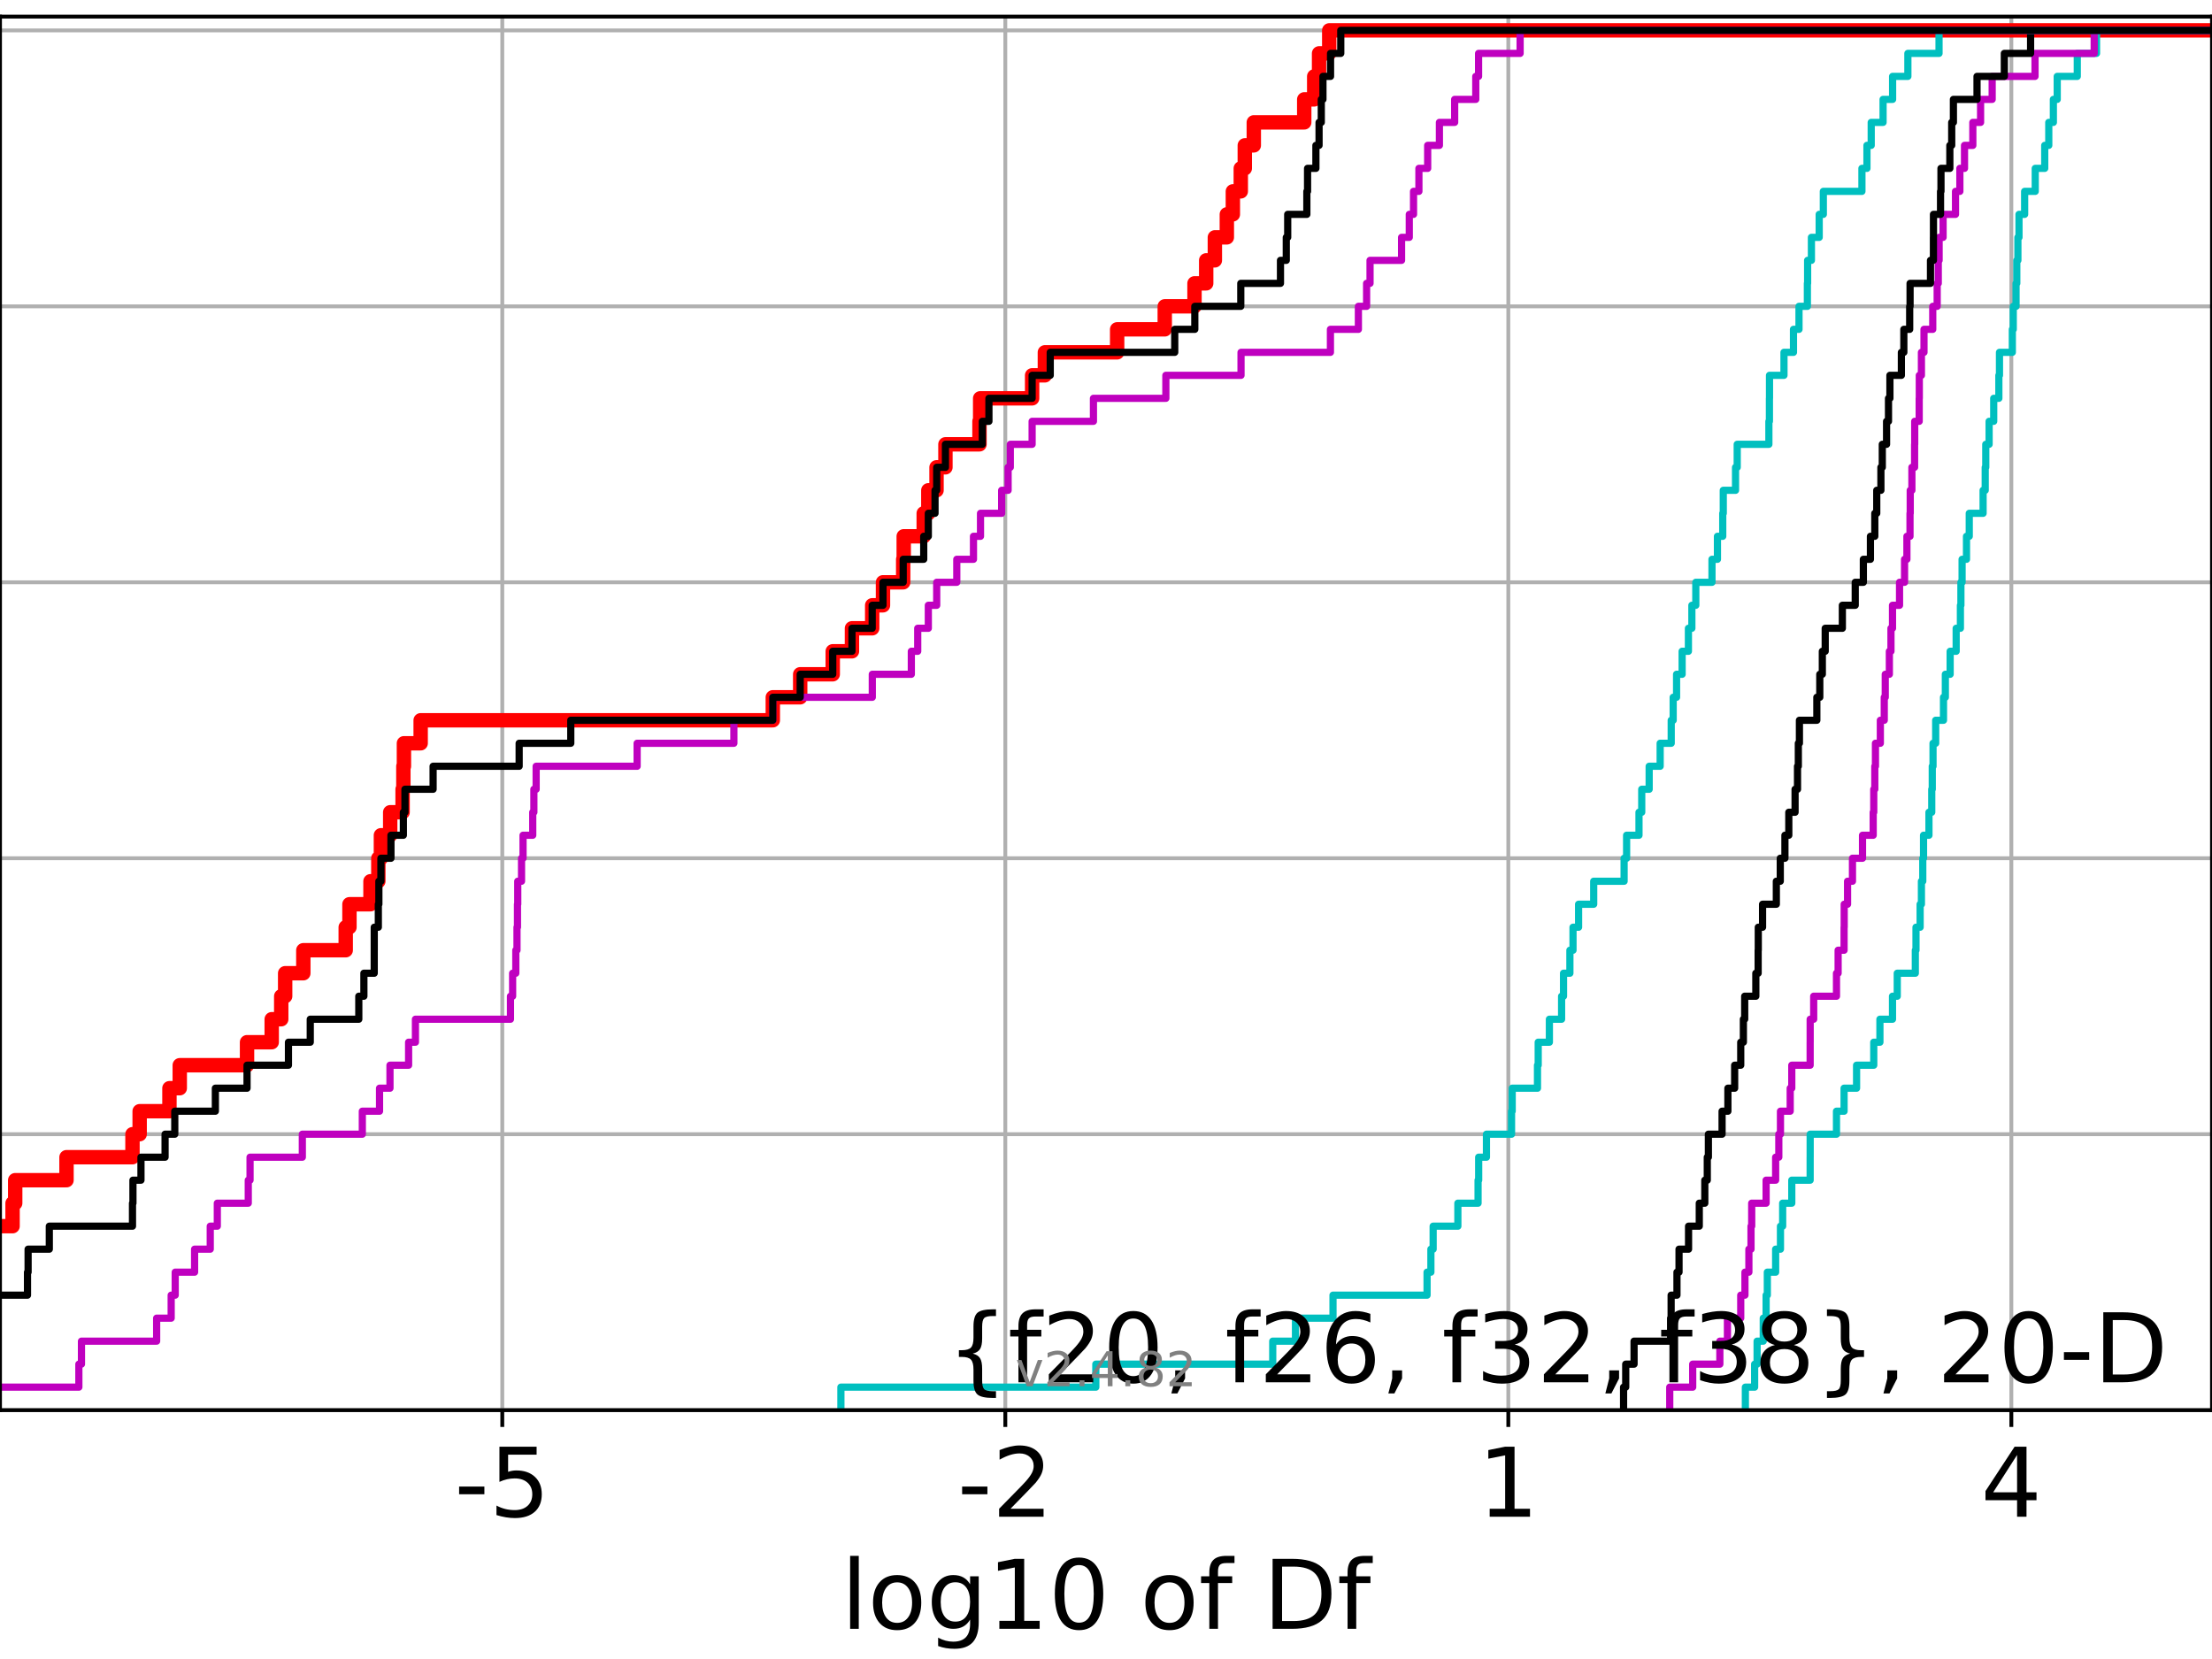 <?xml version="1.0" encoding="utf-8" standalone="no"?>
<!DOCTYPE svg PUBLIC "-//W3C//DTD SVG 1.1//EN"
  "http://www.w3.org/Graphics/SVG/1.1/DTD/svg11.dtd">
<!-- Created with matplotlib (https://matplotlib.org/) -->
<svg height="345.6pt" version="1.1" viewBox="0 0 460.8 345.6" width="460.8pt" xmlns="http://www.w3.org/2000/svg" xmlns:xlink="http://www.w3.org/1999/xlink">
 <defs>
  <style type="text/css">*{stroke-linecap:butt;stroke-linejoin:round;}</style>
 </defs>
 <g id="figure_1">
  <g id="patch_1">
   <path d="M 0 345.6 
L 460.8 345.6 
L 460.8 0 
L 0 0 
z
" style="fill:#ffffff;"/>
  </g>
  <g id="axes_1">
   <g id="patch_2">
    <path d="M 0 293.76 
L 460.8 293.76 
L 460.8 3.456 
L 0 3.456 
z
" style="fill:#ffffff;"/>
   </g>
   <g id="matplotlib.axis_1">
    <g id="xtick_1">
     <g id="line2d_1">
      <path clip-path="url(#p287e9978f7)" d="M 104.636 293.76 
L 104.636 3.456 
" style="fill:none;stroke:#b0b0b0;stroke-linecap:square;stroke-width:0.8;"/>
     </g>
     <g id="line2d_2">
      <defs>
       <path d="M 0 0 
L 0 3.5 
" id="m3eee2da43c" style="stroke:#000000;stroke-width:0.8;"/>
      </defs>
      <g>
       <use style="stroke:#000000;stroke-width:0.8;" x="104.636" xlink:href="#m3eee2da43c" y="293.76"/>
      </g>
     </g>
     <g id="text_1">
      <!-- -5 -->
      <g transform="translate(94.666 315.957)scale(0.2 -0.2)">
       <defs>
        <path d="M 4.891 31.391 
L 31.203 31.391 
L 31.203 23.391 
L 4.891 23.391 
z
" id="DejaVuSans-45"/>
        <path d="M 10.797 72.906 
L 49.516 72.906 
L 49.516 64.594 
L 19.828 64.594 
L 19.828 46.734 
Q 21.969 47.469 24.109 47.828 
Q 26.266 48.188 28.422 48.188 
Q 40.625 48.188 47.75 41.5 
Q 54.891 34.812 54.891 23.391 
Q 54.891 11.625 47.562 5.094 
Q 40.234 -1.422 26.906 -1.422 
Q 22.312 -1.422 17.547 -0.641 
Q 12.797 0.141 7.719 1.703 
L 7.719 11.625 
Q 12.109 9.234 16.797 8.062 
Q 21.484 6.891 26.703 6.891 
Q 35.156 6.891 40.078 11.328 
Q 45.016 15.766 45.016 23.391 
Q 45.016 31 40.078 35.438 
Q 35.156 39.891 26.703 39.891 
Q 22.75 39.891 18.812 39.016 
Q 14.891 38.141 10.797 36.281 
z
" id="DejaVuSans-53"/>
       </defs>
       <use xlink:href="#DejaVuSans-45"/>
       <use x="36.084" xlink:href="#DejaVuSans-53"/>
      </g>
     </g>
    </g>
    <g id="xtick_2">
     <g id="line2d_3">
      <path clip-path="url(#p287e9978f7)" d="M 209.424 293.76 
L 209.424 3.456 
" style="fill:none;stroke:#b0b0b0;stroke-linecap:square;stroke-width:0.8;"/>
     </g>
     <g id="line2d_4">
      <g>
       <use style="stroke:#000000;stroke-width:0.8;" x="209.424" xlink:href="#m3eee2da43c" y="293.76"/>
      </g>
     </g>
     <g id="text_2">
      <!-- -2 -->
      <g transform="translate(199.454 315.957)scale(0.2 -0.2)">
       <defs>
        <path d="M 19.188 8.297 
L 53.609 8.297 
L 53.609 0 
L 7.328 0 
L 7.328 8.297 
Q 12.938 14.109 22.625 23.891 
Q 32.328 33.688 34.812 36.531 
Q 39.547 41.844 41.422 45.531 
Q 43.312 49.219 43.312 52.781 
Q 43.312 58.594 39.234 62.25 
Q 35.156 65.922 28.609 65.922 
Q 23.969 65.922 18.812 64.312 
Q 13.672 62.703 7.812 59.422 
L 7.812 69.391 
Q 13.766 71.781 18.938 73 
Q 24.125 74.219 28.422 74.219 
Q 39.75 74.219 46.484 68.547 
Q 53.219 62.891 53.219 53.422 
Q 53.219 48.922 51.531 44.891 
Q 49.859 40.875 45.406 35.406 
Q 44.188 33.984 37.641 27.219 
Q 31.109 20.453 19.188 8.297 
z
" id="DejaVuSans-50"/>
       </defs>
       <use xlink:href="#DejaVuSans-45"/>
       <use x="36.084" xlink:href="#DejaVuSans-50"/>
      </g>
     </g>
    </g>
    <g id="xtick_3">
     <g id="line2d_5">
      <path clip-path="url(#p287e9978f7)" d="M 314.211 293.76 
L 314.211 3.456 
" style="fill:none;stroke:#b0b0b0;stroke-linecap:square;stroke-width:0.8;"/>
     </g>
     <g id="line2d_6">
      <g>
       <use style="stroke:#000000;stroke-width:0.8;" x="314.211" xlink:href="#m3eee2da43c" y="293.76"/>
      </g>
     </g>
     <g id="text_3">
      <!-- 1 -->
      <g transform="translate(307.849 315.957)scale(0.2 -0.2)">
       <defs>
        <path d="M 12.406 8.297 
L 28.516 8.297 
L 28.516 63.922 
L 10.984 60.406 
L 10.984 69.391 
L 28.422 72.906 
L 38.281 72.906 
L 38.281 8.297 
L 54.391 8.297 
L 54.391 0 
L 12.406 0 
z
" id="DejaVuSans-49"/>
       </defs>
       <use xlink:href="#DejaVuSans-49"/>
      </g>
     </g>
    </g>
    <g id="xtick_4">
     <g id="line2d_7">
      <path clip-path="url(#p287e9978f7)" d="M 418.999 293.76 
L 418.999 3.456 
" style="fill:none;stroke:#b0b0b0;stroke-linecap:square;stroke-width:0.8;"/>
     </g>
     <g id="line2d_8">
      <g>
       <use style="stroke:#000000;stroke-width:0.8;" x="418.999" xlink:href="#m3eee2da43c" y="293.76"/>
      </g>
     </g>
     <g id="text_4">
      <!-- 4 -->
      <g transform="translate(412.636 315.957)scale(0.2 -0.2)">
       <defs>
        <path d="M 37.797 64.312 
L 12.891 25.391 
L 37.797 25.391 
z
M 35.203 72.906 
L 47.609 72.906 
L 47.609 25.391 
L 58.016 25.391 
L 58.016 17.188 
L 47.609 17.188 
L 47.609 0 
L 37.797 0 
L 37.797 17.188 
L 4.891 17.188 
L 4.891 26.703 
z
" id="DejaVuSans-52"/>
       </defs>
       <use xlink:href="#DejaVuSans-52"/>
      </g>
     </g>
    </g>
    <g id="text_5">
     <!-- log10 of Df -->
     <g transform="translate(175.214 339.313)scale(0.2 -0.2)">
      <defs>
       <path d="M 9.422 75.984 
L 18.406 75.984 
L 18.406 0 
L 9.422 0 
z
" id="DejaVuSans-108"/>
       <path d="M 30.609 48.391 
Q 23.391 48.391 19.188 42.75 
Q 14.984 37.109 14.984 27.297 
Q 14.984 17.484 19.156 11.844 
Q 23.344 6.203 30.609 6.203 
Q 37.797 6.203 41.984 11.859 
Q 46.188 17.531 46.188 27.297 
Q 46.188 37.016 41.984 42.703 
Q 37.797 48.391 30.609 48.391 
z
M 30.609 56 
Q 42.328 56 49.016 48.375 
Q 55.719 40.766 55.719 27.297 
Q 55.719 13.875 49.016 6.219 
Q 42.328 -1.422 30.609 -1.422 
Q 18.844 -1.422 12.172 6.219 
Q 5.516 13.875 5.516 27.297 
Q 5.516 40.766 12.172 48.375 
Q 18.844 56 30.609 56 
z
" id="DejaVuSans-111"/>
       <path d="M 45.406 27.984 
Q 45.406 37.75 41.375 43.109 
Q 37.359 48.484 30.078 48.484 
Q 22.859 48.484 18.828 43.109 
Q 14.797 37.75 14.797 27.984 
Q 14.797 18.266 18.828 12.891 
Q 22.859 7.516 30.078 7.516 
Q 37.359 7.516 41.375 12.891 
Q 45.406 18.266 45.406 27.984 
z
M 54.391 6.781 
Q 54.391 -7.172 48.188 -13.984 
Q 42 -20.797 29.203 -20.797 
Q 24.469 -20.797 20.266 -20.094 
Q 16.062 -19.391 12.109 -17.922 
L 12.109 -9.188 
Q 16.062 -11.328 19.922 -12.344 
Q 23.781 -13.375 27.781 -13.375 
Q 36.625 -13.375 41.016 -8.766 
Q 45.406 -4.156 45.406 5.172 
L 45.406 9.625 
Q 42.625 4.781 38.281 2.391 
Q 33.938 0 27.875 0 
Q 17.828 0 11.672 7.656 
Q 5.516 15.328 5.516 27.984 
Q 5.516 40.672 11.672 48.328 
Q 17.828 56 27.875 56 
Q 33.938 56 38.281 53.609 
Q 42.625 51.219 45.406 46.391 
L 45.406 54.688 
L 54.391 54.688 
z
" id="DejaVuSans-103"/>
       <path d="M 31.781 66.406 
Q 24.172 66.406 20.328 58.906 
Q 16.5 51.422 16.5 36.375 
Q 16.5 21.391 20.328 13.891 
Q 24.172 6.391 31.781 6.391 
Q 39.453 6.391 43.281 13.891 
Q 47.125 21.391 47.125 36.375 
Q 47.125 51.422 43.281 58.906 
Q 39.453 66.406 31.781 66.406 
z
M 31.781 74.219 
Q 44.047 74.219 50.516 64.516 
Q 56.984 54.828 56.984 36.375 
Q 56.984 17.969 50.516 8.266 
Q 44.047 -1.422 31.781 -1.422 
Q 19.531 -1.422 13.062 8.266 
Q 6.594 17.969 6.594 36.375 
Q 6.594 54.828 13.062 64.516 
Q 19.531 74.219 31.781 74.219 
z
" id="DejaVuSans-48"/>
       <path id="DejaVuSans-32"/>
       <path d="M 37.109 75.984 
L 37.109 68.5 
L 28.516 68.5 
Q 23.688 68.5 21.797 66.547 
Q 19.922 64.594 19.922 59.516 
L 19.922 54.688 
L 34.719 54.688 
L 34.719 47.703 
L 19.922 47.703 
L 19.922 0 
L 10.891 0 
L 10.891 47.703 
L 2.297 47.703 
L 2.297 54.688 
L 10.891 54.688 
L 10.891 58.5 
Q 10.891 67.625 15.141 71.797 
Q 19.391 75.984 28.609 75.984 
z
" id="DejaVuSans-102"/>
       <path d="M 19.672 64.797 
L 19.672 8.109 
L 31.594 8.109 
Q 46.688 8.109 53.688 14.938 
Q 60.688 21.781 60.688 36.531 
Q 60.688 51.172 53.688 57.984 
Q 46.688 64.797 31.594 64.797 
z
M 9.812 72.906 
L 30.078 72.906 
Q 51.266 72.906 61.172 64.094 
Q 71.094 55.281 71.094 36.531 
Q 71.094 17.672 61.125 8.828 
Q 51.172 0 30.078 0 
L 9.812 0 
z
" id="DejaVuSans-68"/>
      </defs>
      <use xlink:href="#DejaVuSans-108"/>
      <use x="27.783" xlink:href="#DejaVuSans-111"/>
      <use x="88.965" xlink:href="#DejaVuSans-103"/>
      <use x="152.441" xlink:href="#DejaVuSans-49"/>
      <use x="216.064" xlink:href="#DejaVuSans-48"/>
      <use x="279.688" xlink:href="#DejaVuSans-32"/>
      <use x="311.475" xlink:href="#DejaVuSans-111"/>
      <use x="372.656" xlink:href="#DejaVuSans-102"/>
      <use x="407.861" xlink:href="#DejaVuSans-32"/>
      <use x="439.648" xlink:href="#DejaVuSans-68"/>
      <use x="516.65" xlink:href="#DejaVuSans-102"/>
     </g>
    </g>
   </g>
   <g id="matplotlib.axis_2">
    <g id="ytick_1">
     <g id="line2d_9">
      <path clip-path="url(#p287e9978f7)" d="M 0 293.76 
L 460.8 293.76 
" style="fill:none;stroke:#b0b0b0;stroke-linecap:square;stroke-width:0.8;"/>
     </g>
     <g id="line2d_10">
      <defs>
       <path d="M 0 0 
L -3.5 0 
" id="m8e34bc5b84" style="stroke:#000000;stroke-width:0.8;"/>
      </defs>
      <g>
       <use style="stroke:#000000;stroke-width:0.8;" x="0" xlink:href="#m8e34bc5b84" y="293.76"/>
      </g>
     </g>
    </g>
    <g id="ytick_2">
     <g id="line2d_11">
      <path clip-path="url(#p287e9978f7)" d="M 0 236.274 
L 460.8 236.274 
" style="fill:none;stroke:#b0b0b0;stroke-linecap:square;stroke-width:0.8;"/>
     </g>
     <g id="line2d_12">
      <g>
       <use style="stroke:#000000;stroke-width:0.8;" x="0" xlink:href="#m8e34bc5b84" y="236.274"/>
      </g>
     </g>
    </g>
    <g id="ytick_3">
     <g id="line2d_13">
      <path clip-path="url(#p287e9978f7)" d="M 0 178.788 
L 460.8 178.788 
" style="fill:none;stroke:#b0b0b0;stroke-linecap:square;stroke-width:0.8;"/>
     </g>
     <g id="line2d_14">
      <g>
       <use style="stroke:#000000;stroke-width:0.8;" x="0" xlink:href="#m8e34bc5b84" y="178.788"/>
      </g>
     </g>
    </g>
    <g id="ytick_4">
     <g id="line2d_15">
      <path clip-path="url(#p287e9978f7)" d="M 0 121.302 
L 460.8 121.302 
" style="fill:none;stroke:#b0b0b0;stroke-linecap:square;stroke-width:0.8;"/>
     </g>
     <g id="line2d_16">
      <g>
       <use style="stroke:#000000;stroke-width:0.8;" x="0" xlink:href="#m8e34bc5b84" y="121.302"/>
      </g>
     </g>
    </g>
    <g id="ytick_5">
     <g id="line2d_17">
      <path clip-path="url(#p287e9978f7)" d="M 0 63.816 
L 460.8 63.816 
" style="fill:none;stroke:#b0b0b0;stroke-linecap:square;stroke-width:0.8;"/>
     </g>
     <g id="line2d_18">
      <g>
       <use style="stroke:#000000;stroke-width:0.8;" x="0" xlink:href="#m8e34bc5b84" y="63.816"/>
      </g>
     </g>
    </g>
    <g id="ytick_6">
     <g id="line2d_19">
      <path clip-path="url(#p287e9978f7)" d="M 0 6.33 
L 460.8 6.33 
" style="fill:none;stroke:#b0b0b0;stroke-linecap:square;stroke-width:0.8;"/>
     </g>
     <g id="line2d_20">
      <g>
       <use style="stroke:#000000;stroke-width:0.8;" x="0" xlink:href="#m8e34bc5b84" y="6.33"/>
      </g>
     </g>
    </g>
   </g>
   <g id="line2d_21">
    <path clip-path="url(#p287e9978f7)" d="M -1 255.436 
L 2.617 255.436 
L 2.617 250.646 
L 3.166 250.646 
L 3.166 245.855 
L 13.854 245.855 
L 13.854 241.065 
L 27.599 241.065 
L 27.599 236.274 
L 29.093 236.274 
L 29.093 231.484 
L 35.298 231.484 
L 35.298 226.693 
L 37.449 226.693 
L 37.449 221.903 
L 51.462 221.903 
L 51.462 217.112 
L 56.602 217.112 
L 56.602 212.322 
L 58.585 212.322 
L 58.585 207.531 
L 59.403 207.531 
L 59.403 202.741 
L 63.189 202.741 
L 63.189 197.95 
L 72.019 197.95 
L 72.019 193.16 
L 72.799 193.16 
L 72.799 188.369 
L 77.178 188.369 
L 77.178 183.579 
L 78.814 183.579 
L 78.814 178.788 
L 79.351 178.788 
L 79.351 173.998 
L 81.286 173.998 
L 81.286 169.207 
L 83.869 169.207 
L 83.869 164.417 
L 84.028 164.417 
L 84.028 159.626 
L 84.146 159.626 
L 84.146 154.836 
L 87.631 154.836 
L 87.631 150.045 
L 160.989 150.045 
L 160.989 145.255 
L 166.696 145.255 
L 166.696 140.464 
L 173.475 140.464 
L 173.475 135.674 
L 177.48 135.674 
L 177.48 130.883 
L 181.694 130.883 
L 181.694 126.093 
L 183.943 126.093 
L 183.943 121.302 
L 188.152 121.302 
L 188.152 116.512 
L 188.261 116.512 
L 188.261 111.721 
L 192.428 111.721 
L 192.428 106.931 
L 193.388 106.931 
L 193.388 102.14 
L 195.096 102.14 
L 195.096 97.35 
L 196.951 97.35 
L 196.951 92.559 
L 204.046 92.559 
L 204.046 87.769 
L 204.187 87.769 
L 204.187 82.978 
L 215.011 82.978 
L 215.011 78.188 
L 217.667 78.188 
L 217.667 73.397 
L 232.722 73.397 
L 232.722 68.607 
L 242.64 68.607 
L 242.64 63.816 
L 248.836 63.816 
L 248.836 59.026 
L 251.272 59.026 
L 251.272 54.235 
L 253.078 54.235 
L 253.078 49.445 
L 255.572 49.445 
L 255.572 44.654 
L 256.827 44.654 
L 256.827 39.864 
L 258.478 39.864 
L 258.478 35.073 
L 259.314 35.073 
L 259.314 30.283 
L 261.19 30.283 
L 261.19 25.492 
L 271.695 25.492 
L 271.695 20.702 
L 273.774 20.702 
L 273.774 15.911 
L 274.785 15.911 
L 274.785 11.121 
L 276.905 11.121 
L 276.905 6.33 
L 276.905 6.33 
L 276.905 6.33 
L 460.8 6.33 
" style="fill:none;stroke:#ff0000;stroke-linecap:square;stroke-width:3;"/>
   </g>
   <g id="line2d_22">
    <path clip-path="url(#p287e9978f7)" d="M 363.592 293.76 
L 363.592 288.97 
L 365.522 288.97 
L 365.522 284.179 
L 366.037 284.179 
L 366.037 279.389 
L 367.321 279.389 
L 367.321 274.598 
L 367.915 274.598 
L 367.915 269.808 
L 368.168 269.808 
L 368.168 265.017 
L 369.898 265.017 
L 369.898 260.227 
L 370.903 260.227 
L 370.903 255.436 
L 371.361 255.436 
L 371.361 250.646 
L 373.261 250.646 
L 373.261 245.855 
L 377.088 245.855 
L 377.088 241.065 
L 377.093 241.065 
L 377.093 236.274 
L 382.574 236.274 
L 382.574 231.484 
L 384.156 231.484 
L 384.156 226.693 
L 386.759 226.693 
L 386.759 221.903 
L 390.339 221.903 
L 390.339 217.112 
L 391.621 217.112 
L 391.621 212.322 
L 394.243 212.322 
L 394.243 207.531 
L 395.233 207.531 
L 395.233 202.741 
L 398.998 202.741 
L 398.998 197.95 
L 399.137 197.95 
L 399.137 193.16 
L 399.998 193.16 
L 399.998 188.369 
L 400.266 188.369 
L 400.266 183.579 
L 400.548 183.579 
L 400.548 178.788 
L 400.708 178.788 
L 400.708 173.998 
L 401.836 173.998 
L 401.836 169.207 
L 402.419 169.207 
L 402.419 164.417 
L 402.527 164.417 
L 402.527 159.626 
L 402.685 159.626 
L 402.685 154.836 
L 403.239 154.836 
L 403.239 150.045 
L 404.866 150.045 
L 404.866 145.255 
L 405.253 145.255 
L 405.253 140.464 
L 406.252 140.464 
L 406.252 135.674 
L 407.506 135.674 
L 407.506 130.883 
L 408.389 130.883 
L 408.389 126.093 
L 408.493 126.093 
L 408.493 121.302 
L 408.74 121.302 
L 408.74 116.512 
L 409.658 116.512 
L 409.658 111.721 
L 410.232 111.721 
L 410.232 106.931 
L 413.115 106.931 
L 413.115 102.14 
L 413.558 102.14 
L 413.558 97.35 
L 413.673 97.35 
L 413.673 92.559 
L 414.369 92.559 
L 414.369 87.769 
L 415.328 87.769 
L 415.328 82.978 
L 416.398 82.978 
L 416.398 78.188 
L 416.529 78.188 
L 416.529 73.397 
L 419.206 73.397 
L 419.206 68.607 
L 419.399 68.607 
L 419.399 63.816 
L 419.98 63.816 
L 419.98 59.026 
L 420.136 59.026 
L 420.136 54.235 
L 420.365 54.235 
L 420.365 49.445 
L 420.594 49.445 
L 420.594 44.654 
L 421.769 44.654 
L 421.769 39.864 
L 423.979 39.864 
L 423.979 35.073 
L 425.954 35.073 
L 425.954 30.283 
L 426.799 30.283 
L 426.799 25.492 
L 427.755 25.492 
L 427.755 20.702 
L 428.558 20.702 
L 428.558 15.911 
L 432.735 15.911 
L 432.735 11.121 
L 436.744 11.121 
L 436.744 6.33 
L 436.744 6.33 
L 436.744 6.33 
L 460.8 6.33 
" style="fill:none;stroke:#00bfbf;stroke-linecap:square;stroke-width:1.5;"/>
   </g>
   <g id="line2d_23">
    <path clip-path="url(#p287e9978f7)" d="M 347.837 293.76 
L 347.837 288.97 
L 352.62 288.97 
L 352.62 284.179 
L 358.278 284.179 
L 358.278 279.389 
L 359.858 279.389 
L 359.858 274.598 
L 362.627 274.598 
L 362.627 269.808 
L 363.505 269.808 
L 363.505 265.017 
L 364.325 265.017 
L 364.325 260.227 
L 364.768 260.227 
L 364.768 255.436 
L 364.911 255.436 
L 364.911 250.646 
L 367.915 250.646 
L 367.915 245.855 
L 369.898 245.855 
L 369.898 241.065 
L 370.559 241.065 
L 370.559 236.274 
L 370.903 236.274 
L 370.903 231.484 
L 372.931 231.484 
L 372.931 226.693 
L 373.261 226.693 
L 373.261 221.903 
L 377.088 221.903 
L 377.088 217.112 
L 377.093 217.112 
L 377.093 212.322 
L 377.825 212.322 
L 377.825 207.531 
L 382.574 207.531 
L 382.574 202.741 
L 382.914 202.741 
L 382.914 197.95 
L 384.156 197.95 
L 384.156 193.16 
L 384.181 193.16 
L 384.181 188.369 
L 384.881 188.369 
L 384.881 183.579 
L 385.903 183.579 
L 385.903 178.788 
L 387.996 178.788 
L 387.996 173.998 
L 390.222 173.998 
L 390.222 169.207 
L 390.339 169.207 
L 390.339 164.417 
L 390.555 164.417 
L 390.555 159.626 
L 390.691 159.626 
L 390.691 154.836 
L 391.71 154.836 
L 391.71 150.045 
L 392.527 150.045 
L 392.527 145.255 
L 392.734 145.255 
L 392.734 140.464 
L 393.589 140.464 
L 393.589 135.674 
L 393.923 135.674 
L 393.923 130.883 
L 394.243 130.883 
L 394.243 126.093 
L 395.709 126.093 
L 395.709 121.302 
L 396.754 121.302 
L 396.754 116.512 
L 397.244 116.512 
L 397.244 111.721 
L 397.889 111.721 
L 397.889 106.931 
L 397.937 106.931 
L 397.937 102.14 
L 398.283 102.14 
L 398.283 97.35 
L 398.845 97.35 
L 398.845 92.559 
L 398.869 92.559 
L 398.869 87.769 
L 399.804 87.769 
L 399.804 82.978 
L 399.826 82.978 
L 399.826 78.188 
L 400.266 78.188 
L 400.266 73.397 
L 400.804 73.397 
L 400.804 68.607 
L 402.627 68.607 
L 402.627 63.816 
L 403.549 63.816 
L 403.549 59.026 
L 403.778 59.026 
L 403.778 54.235 
L 403.953 54.235 
L 403.953 49.445 
L 404.781 49.445 
L 404.781 44.654 
L 407.368 44.654 
L 407.368 39.864 
L 408.275 39.864 
L 408.275 35.073 
L 409.243 35.073 
L 409.243 30.283 
L 410.977 30.283 
L 410.977 25.492 
L 412.592 25.492 
L 412.592 20.702 
L 415.006 20.702 
L 415.006 15.911 
L 423.934 15.911 
L 423.934 11.121 
L 436.259 11.121 
L 436.259 6.33 
L 436.259 6.33 
L 436.259 6.33 
L 460.8 6.33 
" style="fill:none;stroke:#bf00bf;stroke-linecap:square;stroke-width:1.5;"/>
   </g>
   <g id="line2d_24">
    <path clip-path="url(#p287e9978f7)" d="M 338.221 293.76 
L 338.221 288.97 
L 338.669 288.97 
L 338.669 284.179 
L 340.406 284.179 
L 340.406 279.389 
L 348.016 279.389 
L 348.016 274.598 
L 348.127 274.598 
L 348.127 269.808 
L 349.342 269.808 
L 349.342 265.017 
L 349.773 265.017 
L 349.773 260.227 
L 351.757 260.227 
L 351.757 255.436 
L 353.99 255.436 
L 353.99 250.646 
L 355.143 250.646 
L 355.143 245.855 
L 355.658 245.855 
L 355.658 241.065 
L 355.888 241.065 
L 355.888 236.274 
L 358.74 236.274 
L 358.74 231.484 
L 359.952 231.484 
L 359.952 226.693 
L 361.359 226.693 
L 361.359 221.903 
L 362.627 221.903 
L 362.627 217.112 
L 363.178 217.112 
L 363.178 212.322 
L 363.45 212.322 
L 363.45 207.531 
L 365.772 207.531 
L 365.772 202.741 
L 366.256 202.741 
L 366.256 197.95 
L 366.282 197.95 
L 366.282 193.16 
L 367.175 193.16 
L 367.175 188.369 
L 370.043 188.369 
L 370.043 183.579 
L 370.865 183.579 
L 370.865 178.788 
L 371.831 178.788 
L 371.831 173.998 
L 372.641 173.998 
L 372.641 169.207 
L 373.948 169.207 
L 373.948 164.417 
L 374.455 164.417 
L 374.455 159.626 
L 374.626 159.626 
L 374.626 154.836 
L 374.853 154.836 
L 374.853 150.045 
L 378.48 150.045 
L 378.48 145.255 
L 379.096 145.255 
L 379.096 140.464 
L 379.625 140.464 
L 379.625 135.674 
L 380.226 135.674 
L 380.226 130.883 
L 383.797 130.883 
L 383.797 126.093 
L 386.481 126.093 
L 386.481 121.302 
L 388.173 121.302 
L 388.173 116.512 
L 389.644 116.512 
L 389.644 111.721 
L 390.555 111.721 
L 390.555 106.931 
L 390.961 106.931 
L 390.961 102.14 
L 391.827 102.14 
L 391.827 97.35 
L 392.116 97.35 
L 392.116 92.559 
L 393.006 92.559 
L 393.006 87.769 
L 393.408 87.769 
L 393.408 82.978 
L 393.703 82.978 
L 393.703 78.188 
L 396.093 78.188 
L 396.093 73.397 
L 396.605 73.397 
L 396.605 68.607 
L 397.821 68.607 
L 397.821 63.816 
L 397.904 63.816 
L 397.904 59.026 
L 402.156 59.026 
L 402.156 54.235 
L 402.767 54.235 
L 402.767 49.445 
L 402.777 49.445 
L 402.777 44.654 
L 404.248 44.654 
L 404.248 39.864 
L 404.341 39.864 
L 404.341 35.073 
L 406.188 35.073 
L 406.188 30.283 
L 406.577 30.283 
L 406.577 25.492 
L 406.931 25.492 
L 406.931 20.702 
L 411.848 20.702 
L 411.848 15.911 
L 417.541 15.911 
L 417.541 11.121 
L 423.009 11.121 
L 423.009 6.33 
L 423.009 6.33 
L 423.009 6.33 
L 460.8 6.33 
" style="fill:none;stroke:#000000;stroke-linecap:square;stroke-width:1.5;"/>
   </g>
   <g id="line2d_25">
    <path clip-path="url(#p287e9978f7)" d="M 175.173 293.76 
L 175.173 288.97 
L 228.28 288.97 
L 228.28 284.179 
L 265.135 284.179 
L 265.135 279.389 
L 269.871 279.389 
L 269.871 274.598 
L 277.688 274.598 
L 277.688 269.808 
L 297.284 269.808 
L 297.284 265.017 
L 298.081 265.017 
L 298.081 260.227 
L 298.552 260.227 
L 298.552 255.436 
L 303.7 255.436 
L 303.7 250.646 
L 307.908 250.646 
L 307.908 245.855 
L 308.035 245.855 
L 308.035 241.065 
L 309.655 241.065 
L 309.655 236.274 
L 314.883 236.274 
L 314.883 231.484 
L 315.018 231.484 
L 315.018 226.693 
L 320.286 226.693 
L 320.286 221.903 
L 320.435 221.903 
L 320.435 217.112 
L 322.765 217.112 
L 322.765 212.322 
L 325.309 212.322 
L 325.309 207.531 
L 325.711 207.531 
L 325.711 202.741 
L 327.037 202.741 
L 327.037 197.95 
L 327.687 197.95 
L 327.687 193.16 
L 328.847 193.16 
L 328.847 188.369 
L 331.997 188.369 
L 331.997 183.579 
L 338.331 183.579 
L 338.331 178.788 
L 338.853 178.788 
L 338.853 173.998 
L 341.431 173.998 
L 341.431 169.207 
L 342.004 169.207 
L 342.004 164.417 
L 343.552 164.417 
L 343.552 159.626 
L 345.841 159.626 
L 345.841 154.836 
L 348.146 154.836 
L 348.146 150.045 
L 348.554 150.045 
L 348.554 145.255 
L 349.261 145.255 
L 349.261 140.464 
L 350.419 140.464 
L 350.419 135.674 
L 351.728 135.674 
L 351.728 130.883 
L 352.447 130.883 
L 352.447 126.093 
L 353.269 126.093 
L 353.269 121.302 
L 356.639 121.302 
L 356.639 116.512 
L 357.775 116.512 
L 357.775 111.721 
L 358.878 111.721 
L 358.878 106.931 
L 358.989 106.931 
L 358.989 102.14 
L 361.544 102.14 
L 361.544 97.35 
L 361.893 97.35 
L 361.893 92.559 
L 368.49 92.559 
L 368.49 87.769 
L 368.603 87.769 
L 368.603 82.978 
L 368.62 82.978 
L 368.62 78.188 
L 371.636 78.188 
L 371.636 73.397 
L 373.613 73.397 
L 373.613 68.607 
L 374.764 68.607 
L 374.764 63.816 
L 376.51 63.816 
L 376.51 59.026 
L 376.561 59.026 
L 376.561 54.235 
L 377.351 54.235 
L 377.351 49.445 
L 378.973 49.445 
L 378.973 44.654 
L 379.834 44.654 
L 379.834 39.864 
L 387.873 39.864 
L 387.873 35.073 
L 388.919 35.073 
L 388.919 30.283 
L 389.809 30.283 
L 389.809 25.492 
L 392.279 25.492 
L 392.279 20.702 
L 394.263 20.702 
L 394.263 15.911 
L 397.445 15.911 
L 397.445 11.121 
L 403.936 11.121 
L 403.936 6.33 
L 403.936 6.33 
L 403.936 6.33 
L 460.8 6.33 
" style="fill:none;stroke:#00bfbf;stroke-linecap:square;stroke-width:1.5;"/>
   </g>
   <g id="line2d_26">
    <path clip-path="url(#p287e9978f7)" d="M -1 288.97 
L 16.429 288.97 
L 16.429 284.179 
L 16.971 284.179 
L 16.971 279.389 
L 32.631 279.389 
L 32.631 274.598 
L 35.659 274.598 
L 35.659 269.808 
L 36.501 269.808 
L 36.501 265.017 
L 40.537 265.017 
L 40.537 260.227 
L 43.798 260.227 
L 43.798 255.436 
L 45.27 255.436 
L 45.27 250.646 
L 51.718 250.646 
L 51.718 245.855 
L 52.089 245.855 
L 52.089 241.065 
L 62.981 241.065 
L 62.981 236.274 
L 75.478 236.274 
L 75.478 231.484 
L 79.065 231.484 
L 79.065 226.693 
L 81.24 226.693 
L 81.24 221.903 
L 85.12 221.903 
L 85.12 217.112 
L 86.544 217.112 
L 86.544 212.322 
L 106.341 212.322 
L 106.341 207.531 
L 106.788 207.531 
L 106.788 202.741 
L 107.453 202.741 
L 107.453 197.95 
L 107.7 197.95 
L 107.7 193.16 
L 107.8 193.16 
L 107.8 188.369 
L 107.856 188.369 
L 107.856 183.579 
L 108.645 183.579 
L 108.645 178.788 
L 108.96 178.788 
L 108.96 173.998 
L 110.978 173.998 
L 110.978 169.207 
L 111.216 169.207 
L 111.216 164.417 
L 111.69 164.417 
L 111.69 159.626 
L 132.727 159.626 
L 132.727 154.836 
L 152.884 154.836 
L 152.884 150.045 
L 160.989 150.045 
L 160.989 145.255 
L 181.716 145.255 
L 181.716 140.464 
L 189.848 140.464 
L 189.848 135.674 
L 191.177 135.674 
L 191.177 130.883 
L 193.388 130.883 
L 193.388 126.093 
L 195.133 126.093 
L 195.133 121.302 
L 199.316 121.302 
L 199.316 116.512 
L 202.793 116.512 
L 202.793 111.721 
L 204.257 111.721 
L 204.257 106.931 
L 208.664 106.931 
L 208.664 102.14 
L 210.007 102.14 
L 210.007 97.35 
L 210.465 97.35 
L 210.465 92.559 
L 215.011 92.559 
L 215.011 87.769 
L 227.785 87.769 
L 227.785 82.978 
L 242.87 82.978 
L 242.87 78.188 
L 258.529 78.188 
L 258.529 73.397 
L 277.152 73.397 
L 277.152 68.607 
L 282.977 68.607 
L 282.977 63.816 
L 284.688 63.816 
L 284.688 59.026 
L 285.404 59.026 
L 285.404 54.235 
L 291.974 54.235 
L 291.974 49.445 
L 293.58 49.445 
L 293.58 44.654 
L 294.465 44.654 
L 294.465 39.864 
L 295.585 39.864 
L 295.585 35.073 
L 297.411 35.073 
L 297.411 30.283 
L 299.856 30.283 
L 299.856 25.492 
L 303.033 25.492 
L 303.033 20.702 
L 307.43 20.702 
L 307.43 15.911 
L 308.015 15.911 
L 308.015 11.121 
L 316.669 11.121 
L 316.669 6.33 
L 316.669 6.33 
L 316.669 6.33 
L 460.8 6.33 
" style="fill:none;stroke:#bf00bf;stroke-linecap:square;stroke-width:1.5;"/>
   </g>
   <g id="line2d_27">
    <path clip-path="url(#p287e9978f7)" d="M -1 269.808 
L 5.728 269.808 
L 5.728 265.017 
L 5.855 265.017 
L 5.855 260.227 
L 10.271 260.227 
L 10.271 255.436 
L 27.599 255.436 
L 27.599 250.646 
L 27.695 250.646 
L 27.695 245.855 
L 29.366 245.855 
L 29.366 241.065 
L 34.387 241.065 
L 34.387 236.274 
L 36.41 236.274 
L 36.41 231.484 
L 44.866 231.484 
L 44.866 226.693 
L 51.462 226.693 
L 51.462 221.903 
L 60.091 221.903 
L 60.091 217.112 
L 64.633 217.112 
L 64.633 212.322 
L 74.745 212.322 
L 74.745 207.531 
L 75.805 207.531 
L 75.805 202.741 
L 77.958 202.741 
L 77.958 197.95 
L 77.963 197.95 
L 77.963 193.16 
L 78.815 193.16 
L 78.815 188.369 
L 78.926 188.369 
L 78.926 183.579 
L 79.351 183.579 
L 79.351 178.788 
L 81.442 178.788 
L 81.442 173.998 
L 84.028 173.998 
L 84.028 169.207 
L 84.358 169.207 
L 84.358 164.417 
L 90.223 164.417 
L 90.223 159.626 
L 108.149 159.626 
L 108.149 154.836 
L 118.903 154.836 
L 118.903 150.045 
L 160.989 150.045 
L 160.989 145.255 
L 166.696 145.255 
L 166.696 140.464 
L 173.475 140.464 
L 173.475 135.674 
L 177.48 135.674 
L 177.48 130.883 
L 181.694 130.883 
L 181.694 126.093 
L 183.943 126.093 
L 183.943 121.302 
L 188.152 121.302 
L 188.152 116.512 
L 192.428 116.512 
L 192.428 111.721 
L 193.388 111.721 
L 193.388 106.931 
L 194.784 106.931 
L 194.784 102.14 
L 195.133 102.14 
L 195.133 97.35 
L 196.951 97.35 
L 196.951 92.559 
L 204.637 92.559 
L 204.637 87.769 
L 206.012 87.769 
L 206.012 82.978 
L 215.011 82.978 
L 215.011 78.188 
L 218.784 78.188 
L 218.784 73.397 
L 244.719 73.397 
L 244.719 68.607 
L 248.9 68.607 
L 248.9 63.816 
L 258.478 63.816 
L 258.478 59.026 
L 266.746 59.026 
L 266.746 54.235 
L 267.957 54.235 
L 267.957 49.445 
L 268.253 49.445 
L 268.253 44.654 
L 272.241 44.654 
L 272.241 39.864 
L 272.389 39.864 
L 272.389 35.073 
L 274.126 35.073 
L 274.126 30.283 
L 274.785 30.283 
L 274.785 25.492 
L 275.248 25.492 
L 275.248 20.702 
L 275.594 20.702 
L 275.594 15.911 
L 277.176 15.911 
L 277.176 11.121 
L 279.307 11.121 
L 279.307 6.33 
L 279.307 6.33 
L 279.307 6.33 
L 460.8 6.33 
" style="fill:none;stroke:#000000;stroke-linecap:square;stroke-width:1.5;"/>
   </g>
   <g id="patch_3">
    <path d="M 0 293.76 
L 0 3.456 
" style="fill:none;stroke:#000000;stroke-linecap:square;stroke-linejoin:miter;stroke-width:0.8;"/>
   </g>
   <g id="patch_4">
    <path d="M 460.8 293.76 
L 460.8 3.456 
" style="fill:none;stroke:#000000;stroke-linecap:square;stroke-linejoin:miter;stroke-width:0.8;"/>
   </g>
   <g id="patch_5">
    <path d="M 0 293.76 
L 460.8 293.76 
" style="fill:none;stroke:#000000;stroke-linecap:square;stroke-linejoin:miter;stroke-width:0.8;"/>
   </g>
   <g id="patch_6">
    <path d="M 0 3.456 
L 460.8 3.456 
" style="fill:none;stroke:#000000;stroke-linecap:square;stroke-linejoin:miter;stroke-width:0.8;"/>
   </g>
   <g id="text_6">
    <!-- {f20, f26, f32, f38}, 20-D -->
    <g transform="translate(197.256 287.954)scale(0.2 -0.2)">
     <defs>
      <path d="M 51.125 -9.281 
L 51.125 -16.312 
L 48.094 -16.312 
Q 35.938 -16.312 31.812 -12.688 
Q 27.688 -9.078 27.688 1.703 
L 27.688 13.375 
Q 27.688 20.75 25.047 23.578 
Q 22.406 26.422 15.484 26.422 
L 12.5 26.422 
L 12.5 33.406 
L 15.484 33.406 
Q 22.469 33.406 25.078 36.203 
Q 27.688 39.016 27.688 46.297 
L 27.688 58.016 
Q 27.688 68.797 31.812 72.391 
Q 35.938 75.984 48.094 75.984 
L 51.125 75.984 
L 51.125 69 
L 47.797 69 
Q 40.922 69 38.812 66.844 
Q 36.719 64.703 36.719 57.812 
L 36.719 45.703 
Q 36.719 38.031 34.5 34.562 
Q 32.281 31.109 26.906 29.891 
Q 32.328 28.562 34.516 25.094 
Q 36.719 21.625 36.719 14.016 
L 36.719 1.906 
Q 36.719 -4.984 38.812 -7.125 
Q 40.922 -9.281 47.797 -9.281 
z
" id="DejaVuSans-123"/>
      <path d="M 11.719 12.406 
L 22.016 12.406 
L 22.016 4 
L 14.016 -11.625 
L 7.719 -11.625 
L 11.719 4 
z
" id="DejaVuSans-44"/>
      <path d="M 33.016 40.375 
Q 26.375 40.375 22.484 35.828 
Q 18.609 31.297 18.609 23.391 
Q 18.609 15.531 22.484 10.953 
Q 26.375 6.391 33.016 6.391 
Q 39.656 6.391 43.531 10.953 
Q 47.406 15.531 47.406 23.391 
Q 47.406 31.297 43.531 35.828 
Q 39.656 40.375 33.016 40.375 
z
M 52.594 71.297 
L 52.594 62.312 
Q 48.875 64.062 45.094 64.984 
Q 41.312 65.922 37.594 65.922 
Q 27.828 65.922 22.672 59.328 
Q 17.531 52.734 16.797 39.406 
Q 19.672 43.656 24.016 45.922 
Q 28.375 48.188 33.594 48.188 
Q 44.578 48.188 50.953 41.516 
Q 57.328 34.859 57.328 23.391 
Q 57.328 12.156 50.688 5.359 
Q 44.047 -1.422 33.016 -1.422 
Q 20.359 -1.422 13.672 8.266 
Q 6.984 17.969 6.984 36.375 
Q 6.984 53.656 15.188 63.938 
Q 23.391 74.219 37.203 74.219 
Q 40.922 74.219 44.703 73.484 
Q 48.484 72.75 52.594 71.297 
z
" id="DejaVuSans-54"/>
      <path d="M 40.578 39.312 
Q 47.656 37.797 51.625 33 
Q 55.609 28.219 55.609 21.188 
Q 55.609 10.406 48.188 4.484 
Q 40.766 -1.422 27.094 -1.422 
Q 22.516 -1.422 17.656 -0.516 
Q 12.797 0.391 7.625 2.203 
L 7.625 11.719 
Q 11.719 9.328 16.594 8.109 
Q 21.484 6.891 26.812 6.891 
Q 36.078 6.891 40.938 10.547 
Q 45.797 14.203 45.797 21.188 
Q 45.797 27.641 41.281 31.266 
Q 36.766 34.906 28.719 34.906 
L 20.219 34.906 
L 20.219 43.016 
L 29.109 43.016 
Q 36.375 43.016 40.234 45.922 
Q 44.094 48.828 44.094 54.297 
Q 44.094 59.906 40.109 62.906 
Q 36.141 65.922 28.719 65.922 
Q 24.656 65.922 20.016 65.031 
Q 15.375 64.156 9.812 62.312 
L 9.812 71.094 
Q 15.438 72.656 20.344 73.438 
Q 25.25 74.219 29.594 74.219 
Q 40.828 74.219 47.359 69.109 
Q 53.906 64.016 53.906 55.328 
Q 53.906 49.266 50.438 45.094 
Q 46.969 40.922 40.578 39.312 
z
" id="DejaVuSans-51"/>
      <path d="M 31.781 34.625 
Q 24.75 34.625 20.719 30.859 
Q 16.703 27.094 16.703 20.516 
Q 16.703 13.922 20.719 10.156 
Q 24.75 6.391 31.781 6.391 
Q 38.812 6.391 42.859 10.172 
Q 46.922 13.969 46.922 20.516 
Q 46.922 27.094 42.891 30.859 
Q 38.875 34.625 31.781 34.625 
z
M 21.922 38.812 
Q 15.578 40.375 12.031 44.719 
Q 8.5 49.078 8.5 55.328 
Q 8.5 64.062 14.719 69.141 
Q 20.953 74.219 31.781 74.219 
Q 42.672 74.219 48.875 69.141 
Q 55.078 64.062 55.078 55.328 
Q 55.078 49.078 51.531 44.719 
Q 48 40.375 41.703 38.812 
Q 48.828 37.156 52.797 32.312 
Q 56.781 27.484 56.781 20.516 
Q 56.781 9.906 50.312 4.234 
Q 43.844 -1.422 31.781 -1.422 
Q 19.734 -1.422 13.25 4.234 
Q 6.781 9.906 6.781 20.516 
Q 6.781 27.484 10.781 32.312 
Q 14.797 37.156 21.922 38.812 
z
M 18.312 54.391 
Q 18.312 48.734 21.844 45.562 
Q 25.391 42.391 31.781 42.391 
Q 38.141 42.391 41.719 45.562 
Q 45.312 48.734 45.312 54.391 
Q 45.312 60.062 41.719 63.234 
Q 38.141 66.406 31.781 66.406 
Q 25.391 66.406 21.844 63.234 
Q 18.312 60.062 18.312 54.391 
z
" id="DejaVuSans-56"/>
      <path d="M 12.5 -9.281 
L 15.922 -9.281 
Q 22.75 -9.281 24.828 -7.172 
Q 26.906 -5.078 26.906 1.906 
L 26.906 14.016 
Q 26.906 21.625 29.094 25.094 
Q 31.297 28.562 36.719 29.891 
Q 31.297 31.109 29.094 34.562 
Q 26.906 38.031 26.906 45.703 
L 26.906 57.812 
Q 26.906 64.75 24.828 66.875 
Q 22.75 69 15.922 69 
L 12.5 69 
L 12.5 75.984 
L 15.578 75.984 
Q 27.734 75.984 31.812 72.391 
Q 35.891 68.797 35.891 58.016 
L 35.891 46.297 
Q 35.891 39.016 38.516 36.203 
Q 41.156 33.406 48.094 33.406 
L 51.125 33.406 
L 51.125 26.422 
L 48.094 26.422 
Q 41.156 26.422 38.516 23.578 
Q 35.891 20.75 35.891 13.375 
L 35.891 1.703 
Q 35.891 -9.078 31.812 -12.688 
Q 27.734 -16.312 15.578 -16.312 
L 12.5 -16.312 
z
" id="DejaVuSans-125"/>
     </defs>
     <use xlink:href="#DejaVuSans-123"/>
     <use x="63.623" xlink:href="#DejaVuSans-102"/>
     <use x="98.828" xlink:href="#DejaVuSans-50"/>
     <use x="162.451" xlink:href="#DejaVuSans-48"/>
     <use x="226.074" xlink:href="#DejaVuSans-44"/>
     <use x="257.861" xlink:href="#DejaVuSans-32"/>
     <use x="289.648" xlink:href="#DejaVuSans-102"/>
     <use x="324.854" xlink:href="#DejaVuSans-50"/>
     <use x="388.477" xlink:href="#DejaVuSans-54"/>
     <use x="452.1" xlink:href="#DejaVuSans-44"/>
     <use x="483.887" xlink:href="#DejaVuSans-32"/>
     <use x="515.674" xlink:href="#DejaVuSans-102"/>
     <use x="550.879" xlink:href="#DejaVuSans-51"/>
     <use x="614.502" xlink:href="#DejaVuSans-50"/>
     <use x="678.125" xlink:href="#DejaVuSans-44"/>
     <use x="709.912" xlink:href="#DejaVuSans-32"/>
     <use x="741.699" xlink:href="#DejaVuSans-102"/>
     <use x="776.904" xlink:href="#DejaVuSans-51"/>
     <use x="840.527" xlink:href="#DejaVuSans-56"/>
     <use x="904.15" xlink:href="#DejaVuSans-125"/>
     <use x="967.773" xlink:href="#DejaVuSans-44"/>
     <use x="999.561" xlink:href="#DejaVuSans-32"/>
     <use x="1031.348" xlink:href="#DejaVuSans-50"/>
     <use x="1094.971" xlink:href="#DejaVuSans-48"/>
     <use x="1158.594" xlink:href="#DejaVuSans-45"/>
     <use x="1194.678" xlink:href="#DejaVuSans-68"/>
    </g>
   </g>
   <g id="text_7">
    <!-- v2.4.82 -->
    <g style="fill:#808080;" transform="translate(211.537 288.777)scale(0.1 -0.1)">
     <defs>
      <path d="M 2.984 54.688 
L 12.5 54.688 
L 29.594 8.797 
L 46.688 54.688 
L 56.203 54.688 
L 35.688 0 
L 23.484 0 
z
" id="DejaVuSans-118"/>
      <path d="M 10.688 12.406 
L 21 12.406 
L 21 0 
L 10.688 0 
z
" id="DejaVuSans-46"/>
     </defs>
     <use xlink:href="#DejaVuSans-118"/>
     <use x="59.18" xlink:href="#DejaVuSans-50"/>
     <use x="122.803" xlink:href="#DejaVuSans-46"/>
     <use x="154.59" xlink:href="#DejaVuSans-52"/>
     <use x="218.213" xlink:href="#DejaVuSans-46"/>
     <use x="250" xlink:href="#DejaVuSans-56"/>
     <use x="313.623" xlink:href="#DejaVuSans-50"/>
    </g>
   </g>
  </g>
 </g>
 <defs>
  <clipPath id="p287e9978f7">
   <rect height="290.304" width="460.8" x="0" y="3.456"/>
  </clipPath>
 </defs>
</svg>
